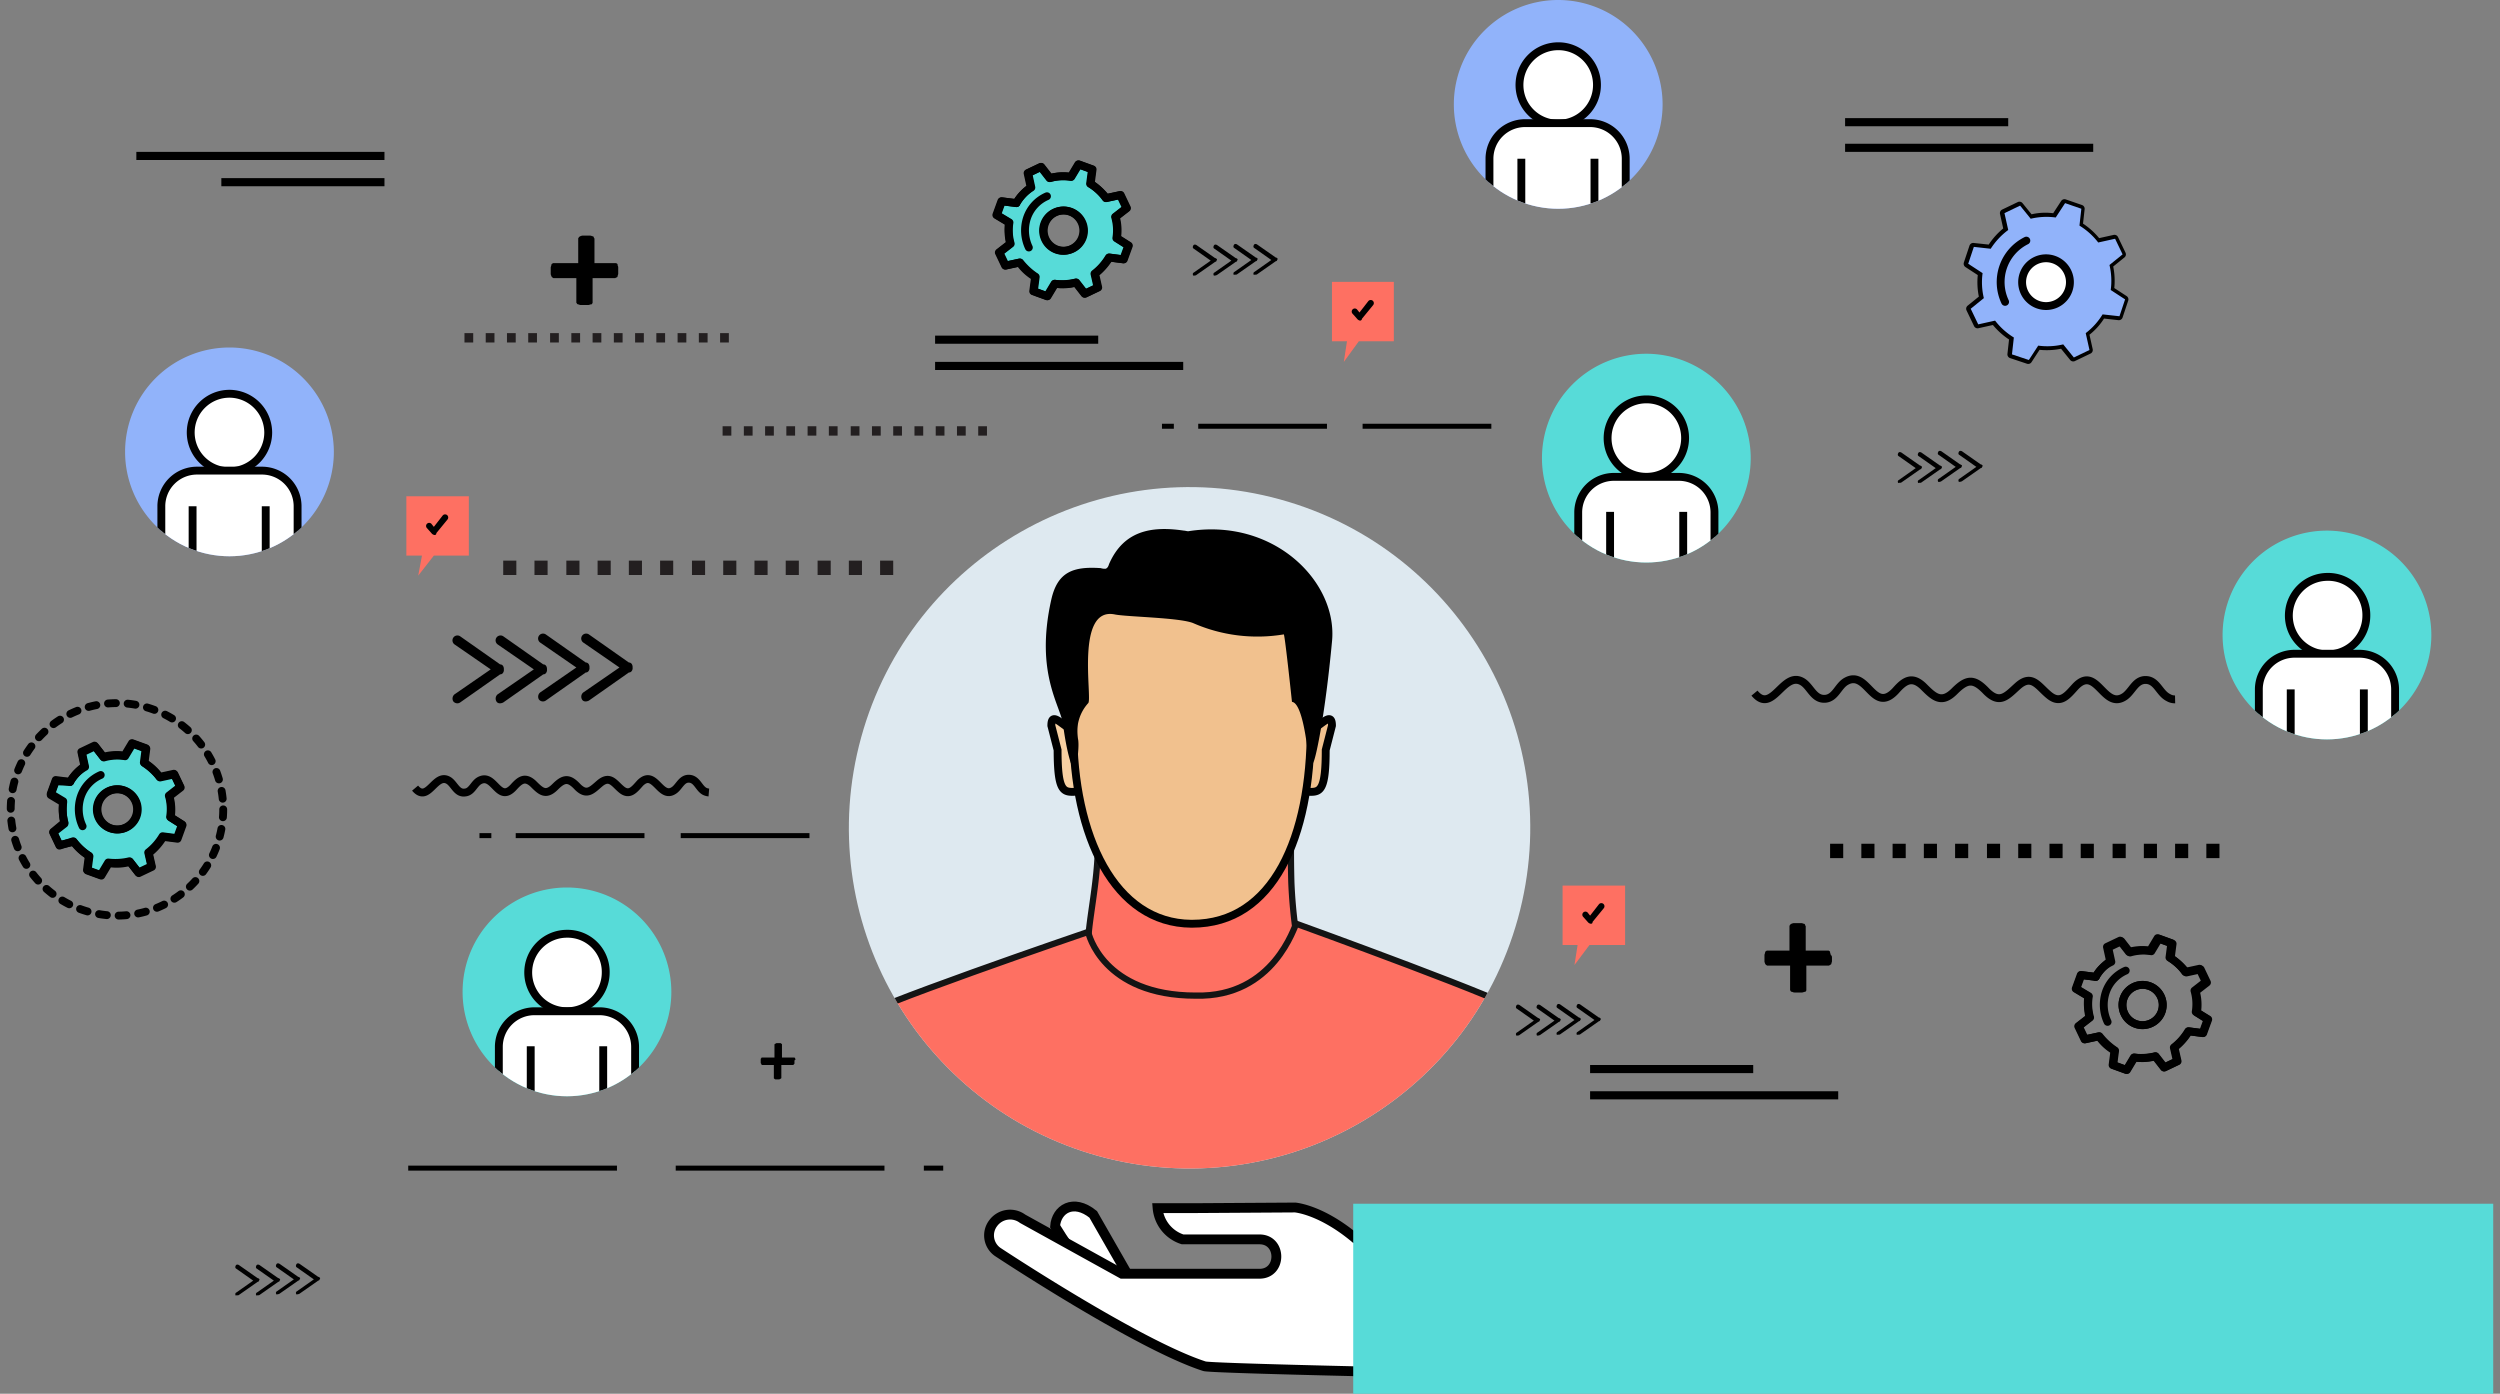 <svg xmlns="http://www.w3.org/2000/svg" xmlns:xlink="http://www.w3.org/1999/xlink" width="400" height="223" viewBox="0 0 400 223">
  <rect x="0" y="0" width="400" height="223" fill="#808080" stroke="none"/>
  <defs>
    <clipPath id="clip-path">
      <rect id="Rectángulo_359637" data-name="Rectángulo 359637" width="400" height="223" transform="translate(1020 3630)" fill="#727997"/>
    </clipPath>
    <clipPath id="clip-path-2">
      <circle id="Elipse_8639" data-name="Elipse 8639" cx="54.5" cy="54.5" r="54.5" transform="translate(121.79 170.501) rotate(-74.585)"/>
    </clipPath>
    <clipPath id="clip-path-3">
      <path id="Trazado_767673" data-name="Trazado 767673" d="M105.9,158.7A16.7,16.7,0,1,1,89.2,142,16.73,16.73,0,0,1,105.9,158.7Z"/>
    </clipPath>
    <clipPath id="clip-path-4">
      <path id="Trazado_767677" data-name="Trazado 767677" d="M387.5,101.6a16.7,16.7,0,1,1-16.7-16.7A16.73,16.73,0,0,1,387.5,101.6Z"/>
    </clipPath>
    <clipPath id="clip-path-5">
      <path id="Trazado_767681" data-name="Trazado 767681" d="M278.6,73.3a16.7,16.7,0,1,1-16.7-16.7A16.73,16.73,0,0,1,278.6,73.3Z"/>
    </clipPath>
    <clipPath id="clip-path-6">
      <path id="Trazado_767685" data-name="Trazado 767685" d="M264.5,16.7A16.7,16.7,0,1,1,247.8,0,16.73,16.73,0,0,1,264.5,16.7Z"/>
    </clipPath>
    <clipPath id="clip-path-7">
      <path id="Trazado_767689" data-name="Trazado 767689" d="M51.9,72.3A16.7,16.7,0,1,1,35.2,55.6,16.73,16.73,0,0,1,51.9,72.3Z"/>
    </clipPath>
  </defs>
  <g id="Enmascarar_grupo_998587" data-name="Enmascarar grupo 998587" transform="translate(-1020 -3630)" clip-path="url(#clip-path)">
    <g id="gra1" transform="translate(1021.515 3630)">
      <g id="Grupo_1026830" data-name="Grupo 1026830">
        <g id="Grupo_1026829" data-name="Grupo 1026829">
          <g id="Grupo_1026828" data-name="Grupo 1026828">
            <circle id="Elipse_8638" data-name="Elipse 8638" cx="54.5" cy="54.5" r="54.5" transform="translate(121.79 170.501) rotate(-74.585)" fill="#dee9f0"/>
            <g id="Grupo_1026827" data-name="Grupo 1026827" clip-path="url(#clip-path-2)">
              <path id="Trazado_767659" data-name="Trazado 767659" d="M197.2,167.9a54.9,54.9,0,0,0,5.4-9.6c1.8-3,3.4-6.6,3.2-8.3,0-.3-.1-.5-.1-.8v-1c-.3-2.3-.5-4.6-.6-7-.1-3.8-.1-7.7.1-11.2,0-.6.1-1.1.1-1.7.4-4.1-13.9,4.6-16.6,4.6-3,0-15.8-7-15-2.8,1.4,6.9-.9,15.6-1.1,20.3-9.4,6.1-3.6,14.4-4.7,15.6.8,2,10.4-2.9,11-2.1,3.2,4.5,5.9,2.9,9.7,2.9a14.42,14.42,0,0,0,5.3-.9l2.7,3.7C201.1,169,195.6,169.7,197.2,167.9Z" fill="#fe7062" stroke="#141414" stroke-miterlimit="10" stroke-width="1"/>
              <path id="Trazado_767660" data-name="Trazado 767660" d="M173,123.8a2.9,2.9,0,0,1-2.9,2.9h0c-1.6,0-2.4-.5-2.4-6.7l-1-3.9c0-2.7,2.2.7,3.8.7h.9c1.6,0,1.5.1,1.5,1.7v5.3Z" fill="#f7d0a2" stroke="#000" stroke-miterlimit="10" stroke-width="1.259"/>
              <path id="Trazado_767661" data-name="Trazado 767661" d="M205.3,123.8a2.9,2.9,0,0,0,2.9,2.9h0c1.6,0,2.4-.5,2.4-6.7l1-3.9c0-2.7-2.2.7-3.8.7h-.9c-1.6,0-1.5.1-1.5,1.7v5.3Z" fill="#f1c18e" stroke="#000" stroke-miterlimit="10" stroke-width="1.259"/>
              <path id="Trazado_767662" data-name="Trazado 767662" d="M190.8,159.4a3.7,3.7,0,0,1,1.1.5c.4-.3.9-.5,1.3-.8Z" fill="none"/>
              <path id="Trazado_767663" data-name="Trazado 767663" d="M185.7,159.2a7.006,7.006,0,0,0,1,.8,1.612,1.612,0,0,1,.7-.4A13.638,13.638,0,0,1,185.7,159.2Z" fill="none"/>
              <path id="Trazado_767664" data-name="Trazado 767664" d="M242.3,162.2c-.7-1.5-36.4-14.4-36.4-14.4-.3.2-3.5,11.8-16.1,11.5-14.9,0-17.2-10-17.2-10.2,0,0-36.9,12.6-37.7,14.2s-11,63.7-12.1,67.2H254.6C253.5,227.1,243.1,163.8,242.3,162.2Z" fill="#fe7062" stroke="#141414" stroke-miterlimit="10" stroke-width="1"/>
              <path id="Trazado_767665" data-name="Trazado 767665" d="M206.9,94.1H171.5c-.8,3.5-1.3,18.5-1.3,22.5,0,17.2,6.6,31.1,18.9,31.2h.1c13.1,0,19-14,19-31.2C208.2,112.6,207.7,97.6,206.9,94.1Z" fill="#f1c18e" stroke="#000" stroke-miterlimit="10" stroke-width="1.259"/>
              <path id="Trazado_767666" data-name="Trazado 767666" d="M198.9,102.4h0Z"/>
              <path id="Trazado_767667" data-name="Trazado 767667" d="M188.6,85c-.2,0-.5-.1-.7-.1-5.3-.8-9.6.1-11.9,5.2-.1.2-.1.3-.2.5a.781.781,0,0,1-.4.4,2.2,2.2,0,0,1-.8-.1c-4.4-.3-6.9.6-7.9,5-2.7,12,1.6,17.1,1.9,20.2.2,1.6,1,7,2.3,8-.3-1.9.3-4,.1-5.7a6.709,6.709,0,0,1,1.6-5.9c.7-.7-2.1-15.4,4.2-14.2,1.8.4,10.4.5,12.6,1.4a25.586,25.586,0,0,0,14.5,1.8c.2.4,1.3,10.8,1.3,10.8,2,.2,2.8,10.1,2.8,11.5.1,0,.6-2,.7-2,.4-1,1.8-7.4,2.9-19.1C212.6,93.2,202.4,82.8,188.6,85Z"/>
            </g>
          </g>
        </g>
      </g>
      <g id="Grupo_1026835" data-name="Grupo 1026835">
        <g id="Grupo_1026834" data-name="Grupo 1026834">
          <g id="Grupo_1026833" data-name="Grupo 1026833">
            <g id="Grupo_1026832" data-name="Grupo 1026832">
              <g id="Grupo_1026831" data-name="Grupo 1026831">
                <path id="Trazado_767668" data-name="Trazado 767668" d="M183.7,212.3l-10.3-18c-3.2-2.6-5.9-.8-6.1,1.9,0,0,6.2,10.6,13.8,16.2" fill="#fff" stroke="#000" stroke-miterlimit="10" stroke-width="1.574"/>
              </g>
            </g>
            <path id="Trazado_767669" data-name="Trazado 767669" d="M157.4,195.7a3.354,3.354,0,0,1,4.7-.7l15.9,8.8h22c3.6,0,3.6-5.5,0-5.5H187.7a5.772,5.772,0,0,1-4-5h6.2l15.8-.1s4.1.3,9.6,4.9h4.4v21.4s-27.6-.6-28.5-.9c-10.6-3.4-33.1-18.3-33.1-18.3A3.223,3.223,0,0,1,157.4,195.7Z" fill="#fff" stroke="#000" stroke-miterlimit="10" stroke-width="1.574"/>
          </g>
          <rect id="Rectángulo_359889" data-name="Rectángulo 359889" width="182.4" height="30.4" transform="translate(215 192.6)" fill="#57dbd8"/>
        </g>
      </g>
      <g id="Grupo_1026839" data-name="Grupo 1026839">
        <g id="Grupo_1026838" data-name="Grupo 1026838">
          <path id="Trazado_767670" data-name="Trazado 767670" d="M105.9,158.7A16.7,16.7,0,1,1,89.2,142,16.73,16.73,0,0,1,105.9,158.7Z" fill="#57dbd8"/>
          <g id="Grupo_1026837" data-name="Grupo 1026837" clip-path="url(#clip-path-3)">
            <path id="Trazado_767671" data-name="Trazado 767671" d="M95.4,155.6a6.2,6.2,0,1,1-6.2-6.2A6.1,6.1,0,0,1,95.4,155.6Z" fill="#fff" stroke="#000" stroke-miterlimit="10" stroke-width="1.259"/>
            <path id="Trazado_767672" data-name="Trazado 767672" d="M100,184.4a5.7,5.7,0,0,1-5.7,5.7H84a5.7,5.7,0,0,1-5.7-5.7V167.5a5.7,5.7,0,0,1,5.7-5.7H94.4a5.7,5.7,0,0,1,5.7,5.7v16.9Z" fill="#fff" stroke="#000" stroke-miterlimit="10" stroke-width="1.259"/>
            <g id="Grupo_1026836" data-name="Grupo 1026836">
              <line id="Línea_3490" data-name="Línea 3490" y2="19.6" transform="translate(83.4 167.4)" fill="#57dbd8" stroke="#000" stroke-miterlimit="10" stroke-width="1.259"/>
              <line id="Línea_3491" data-name="Línea 3491" y2="19.6" transform="translate(95 167.4)" fill="#57dbd8" stroke="#000" stroke-miterlimit="10" stroke-width="1.259"/>
            </g>
          </g>
        </g>
      </g>
      <g id="Grupo_1026843" data-name="Grupo 1026843">
        <g id="Grupo_1026842" data-name="Grupo 1026842">
          <path id="Trazado_767674" data-name="Trazado 767674" d="M387.5,101.6a16.7,16.7,0,1,1-16.7-16.7A16.73,16.73,0,0,1,387.5,101.6Z" fill="#57dbd8"/>
          <g id="Grupo_1026841" data-name="Grupo 1026841" clip-path="url(#clip-path-4)">
            <path id="Trazado_767675" data-name="Trazado 767675" d="M377.1,98.5a6.2,6.2,0,1,1-6.2-6.2A6.1,6.1,0,0,1,377.1,98.5Z" fill="#fff" stroke="#000" stroke-miterlimit="10" stroke-width="1.259"/>
            <path id="Trazado_767676" data-name="Trazado 767676" d="M381.7,127.3A5.7,5.7,0,0,1,376,133H365.6a5.7,5.7,0,0,1-5.7-5.7v-17a5.7,5.7,0,0,1,5.7-5.7H376a5.7,5.7,0,0,1,5.7,5.7Z" fill="#fff" stroke="#000" stroke-miterlimit="10" stroke-width="1.259"/>
            <g id="Grupo_1026840" data-name="Grupo 1026840">
              <line id="Línea_3492" data-name="Línea 3492" y2="19.6" transform="translate(365 110.3)" fill="#57dbd8" stroke="#000" stroke-miterlimit="10" stroke-width="1.259"/>
              <line id="Línea_3493" data-name="Línea 3493" y2="19.6" transform="translate(376.7 110.3)" fill="#57dbd8" stroke="#000" stroke-miterlimit="10" stroke-width="1.259"/>
            </g>
          </g>
        </g>
      </g>
      <g id="Grupo_1026847" data-name="Grupo 1026847">
        <g id="Grupo_1026846" data-name="Grupo 1026846">
          <path id="Trazado_767678" data-name="Trazado 767678" d="M278.6,73.3a16.7,16.7,0,1,1-16.7-16.7A16.73,16.73,0,0,1,278.6,73.3Z" fill="#57dbd8"/>
          <g id="Grupo_1026845" data-name="Grupo 1026845" clip-path="url(#clip-path-5)">
            <path id="Trazado_767679" data-name="Trazado 767679" d="M268.1,70.1a6.2,6.2,0,1,1-6.2-6.2A6.167,6.167,0,0,1,268.1,70.1Z" fill="#fff" stroke="#000" stroke-miterlimit="10" stroke-width="1.259"/>
            <path id="Trazado_767680" data-name="Trazado 767680" d="M272.8,99a5.7,5.7,0,0,1-5.7,5.7H256.7A5.7,5.7,0,0,1,251,99V82a5.7,5.7,0,0,1,5.7-5.7h10.4a5.7,5.7,0,0,1,5.7,5.7Z" fill="#fff" stroke="#000" stroke-miterlimit="10" stroke-width="1.259"/>
            <g id="Grupo_1026844" data-name="Grupo 1026844">
              <line id="Línea_3494" data-name="Línea 3494" y2="19.7" transform="translate(256.1 81.9)" fill="#57dbd8" stroke="#000" stroke-miterlimit="10" stroke-width="1.259"/>
              <line id="Línea_3495" data-name="Línea 3495" y2="19.7" transform="translate(267.8 81.9)" fill="#57dbd8" stroke="#000" stroke-miterlimit="10" stroke-width="1.259"/>
            </g>
          </g>
        </g>
      </g>
      <g id="Grupo_1026851" data-name="Grupo 1026851">
        <g id="Grupo_1026850" data-name="Grupo 1026850">
          <path id="Trazado_767682" data-name="Trazado 767682" d="M264.5,16.7A16.7,16.7,0,1,1,247.8,0,16.73,16.73,0,0,1,264.5,16.7Z" fill="#91b3fa"/>
          <g id="Grupo_1026849" data-name="Grupo 1026849" clip-path="url(#clip-path-6)">
            <path id="Trazado_767683" data-name="Trazado 767683" d="M254,13.6a6.2,6.2,0,1,1-6.2-6.2A6.167,6.167,0,0,1,254,13.6Z" fill="#fff" stroke="#000" stroke-miterlimit="10" stroke-width="1.259"/>
            <path id="Trazado_767684" data-name="Trazado 767684" d="M258.6,42.4a5.7,5.7,0,0,1-5.7,5.7H242.5a5.7,5.7,0,0,1-5.7-5.7v-17a5.7,5.7,0,0,1,5.7-5.7h10.4a5.7,5.7,0,0,1,5.7,5.7Z" fill="#fff" stroke="#000" stroke-miterlimit="10" stroke-width="1.259"/>
            <g id="Grupo_1026848" data-name="Grupo 1026848">
              <line id="Línea_3496" data-name="Línea 3496" y2="19.6" transform="translate(241.9 25.4)" fill="#57dbd8" stroke="#000" stroke-miterlimit="10" stroke-width="1.259"/>
              <line id="Línea_3497" data-name="Línea 3497" y2="19.6" transform="translate(253.6 25.4)" fill="#57dbd8" stroke="#000" stroke-miterlimit="10" stroke-width="1.259"/>
            </g>
          </g>
        </g>
      </g>
      <g id="Grupo_1026855" data-name="Grupo 1026855">
        <g id="Grupo_1026854" data-name="Grupo 1026854">
          <path id="Trazado_767686" data-name="Trazado 767686" d="M51.9,72.3A16.7,16.7,0,1,1,35.2,55.6,16.73,16.73,0,0,1,51.9,72.3Z" fill="#91b3fa"/>
          <g id="Grupo_1026853" data-name="Grupo 1026853" clip-path="url(#clip-path-7)">
            <path id="Trazado_767687" data-name="Trazado 767687" d="M41.4,69.2A6.2,6.2,0,1,1,35.2,63,6.231,6.231,0,0,1,41.4,69.2Z" fill="#fff" stroke="#000" stroke-miterlimit="10" stroke-width="1.259"/>
            <path id="Trazado_767688" data-name="Trazado 767688" d="M46,98a5.7,5.7,0,0,1-5.7,5.7H30A5.7,5.7,0,0,1,24.3,98V81A5.7,5.7,0,0,1,30,75.3H40.4A5.7,5.7,0,0,1,46.1,81V98Z" fill="#fff" stroke="#000" stroke-miterlimit="10" stroke-width="1.259"/>
            <g id="Grupo_1026852" data-name="Grupo 1026852">
              <line id="Línea_3498" data-name="Línea 3498" y2="19.6" transform="translate(29.3 81)" fill="#57dbd8" stroke="#000" stroke-miterlimit="10" stroke-width="1.259"/>
              <line id="Línea_3499" data-name="Línea 3499" y2="19.6" transform="translate(41 81)" fill="#57dbd8" stroke="#000" stroke-miterlimit="10" stroke-width="1.259"/>
            </g>
          </g>
        </g>
      </g>
      <g id="Grupo_1026856" data-name="Grupo 1026856">
        <rect id="Rectángulo_359890" data-name="Rectángulo 359890" width="33.4" height="0.8" transform="translate(63.8 186.5)"/>
        <rect id="Rectángulo_359891" data-name="Rectángulo 359891" width="33.4" height="0.8" transform="translate(106.6 186.5)"/>
        <rect id="Rectángulo_359892" data-name="Rectángulo 359892" width="3.1" height="0.8" transform="translate(146.3 186.5)"/>
      </g>
      <g id="Grupo_1026857" data-name="Grupo 1026857">
        <rect id="Rectángulo_359893" data-name="Rectángulo 359893" width="20.6" height="0.8" transform="translate(216.5 67.8)"/>
        <rect id="Rectángulo_359894" data-name="Rectángulo 359894" width="20.6" height="0.8" transform="translate(190.2 67.8)"/>
        <rect id="Rectángulo_359895" data-name="Rectángulo 359895" width="1.9" height="0.8" transform="translate(184.4 67.8)"/>
      </g>
      <g id="Grupo_1026858" data-name="Grupo 1026858">
        <rect id="Rectángulo_359896" data-name="Rectángulo 359896" width="1.4" height="1.5" transform="translate(113.7 53.3)" fill="#231f20"/>
        <rect id="Rectángulo_359897" data-name="Rectángulo 359897" width="1.4" height="1.5" transform="translate(110.3 53.3)" fill="#231f20"/>
        <rect id="Rectángulo_359898" data-name="Rectángulo 359898" width="1.4" height="1.5" transform="translate(106.9 53.3)" fill="#231f20"/>
        <rect id="Rectángulo_359899" data-name="Rectángulo 359899" width="1.4" height="1.5" transform="translate(103.5 53.3)" fill="#231f20"/>
        <rect id="Rectángulo_359900" data-name="Rectángulo 359900" width="1.4" height="1.5" transform="translate(100.1 53.3)" fill="#231f20"/>
        <rect id="Rectángulo_359901" data-name="Rectángulo 359901" width="1.4" height="1.5" transform="translate(96.7 53.3)" fill="#231f20"/>
        <rect id="Rectángulo_359902" data-name="Rectángulo 359902" width="1.4" height="1.5" transform="translate(93.3 53.3)" fill="#231f20"/>
        <rect id="Rectángulo_359903" data-name="Rectángulo 359903" width="1.4" height="1.5" transform="translate(89.9 53.3)" fill="#231f20"/>
        <rect id="Rectángulo_359904" data-name="Rectángulo 359904" width="1.4" height="1.5" transform="translate(86.5 53.3)" fill="#231f20"/>
        <rect id="Rectángulo_359905" data-name="Rectángulo 359905" width="1.4" height="1.5" transform="translate(83 53.3)" fill="#231f20"/>
        <rect id="Rectángulo_359906" data-name="Rectángulo 359906" width="1.4" height="1.5" transform="translate(79.6 53.3)" fill="#231f20"/>
        <rect id="Rectángulo_359907" data-name="Rectángulo 359907" width="1.4" height="1.5" transform="translate(76.2 53.3)" fill="#231f20"/>
        <rect id="Rectángulo_359908" data-name="Rectángulo 359908" width="1.4" height="1.5" transform="translate(72.8 53.3)" fill="#231f20"/>
      </g>
      <g id="Grupo_1026859" data-name="Grupo 1026859">
        <rect id="Rectángulo_359909" data-name="Rectángulo 359909" width="1.4" height="1.5" transform="translate(155 68.2)" fill="#231f20"/>
        <rect id="Rectángulo_359910" data-name="Rectángulo 359910" width="1.4" height="1.5" transform="translate(151.6 68.2)" fill="#231f20"/>
        <rect id="Rectángulo_359911" data-name="Rectángulo 359911" width="1.4" height="1.5" transform="translate(148.2 68.2)" fill="#231f20"/>
        <rect id="Rectángulo_359912" data-name="Rectángulo 359912" width="1.4" height="1.5" transform="translate(144.8 68.2)" fill="#231f20"/>
        <rect id="Rectángulo_359913" data-name="Rectángulo 359913" width="1.4" height="1.5" transform="translate(141.4 68.2)" fill="#231f20"/>
        <rect id="Rectángulo_359914" data-name="Rectángulo 359914" width="1.4" height="1.5" transform="translate(138 68.2)" fill="#231f20"/>
        <rect id="Rectángulo_359915" data-name="Rectángulo 359915" width="1.4" height="1.5" transform="translate(134.6 68.2)" fill="#231f20"/>
        <rect id="Rectángulo_359916" data-name="Rectángulo 359916" width="1.4" height="1.5" transform="translate(131.1 68.2)" fill="#231f20"/>
        <rect id="Rectángulo_359917" data-name="Rectángulo 359917" width="1.4" height="1.5" transform="translate(127.7 68.2)" fill="#231f20"/>
        <rect id="Rectángulo_359918" data-name="Rectángulo 359918" width="1.4" height="1.5" transform="translate(124.3 68.2)" fill="#231f20"/>
        <rect id="Rectángulo_359919" data-name="Rectángulo 359919" width="1.4" height="1.5" transform="translate(120.9 68.2)" fill="#231f20"/>
        <rect id="Rectángulo_359920" data-name="Rectángulo 359920" width="1.4" height="1.5" transform="translate(117.5 68.2)" fill="#231f20"/>
        <rect id="Rectángulo_359921" data-name="Rectángulo 359921" width="1.4" height="1.5" transform="translate(114.1 68.2)" fill="#231f20"/>
      </g>
      <g id="Grupo_1026860" data-name="Grupo 1026860">
        <path id="Trazado_767690" data-name="Trazado 767690" d="M97.4,43.3v.5c0,.1-.1.3-.1.4a.215.215,0,0,1-.2.2c-.1,0-.1.1-.2.1H93.3v3.9c0,.1,0,.1-.1.2,0,.1-.1.1-.2.1s-.2.1-.4.1H91.4c-.2,0-.3-.1-.4-.1a.349.349,0,0,1-.2-.1c0-.1-.1-.1-.1-.2V44.5H87.1c-.1,0-.1,0-.2-.1-.1,0-.1-.1-.2-.2,0-.1-.1-.2-.1-.4v-1c0-.1.1-.3.1-.4a.349.349,0,0,1,.1-.2c.1,0,.1-.1.2-.1h4V38.2c0-.1,0-.1.1-.2,0-.1.1-.1.2-.2.1,0,.2-.1.4-.1h1.2c.2,0,.3.1.4.1a.215.215,0,0,1,.2.2c0,.1.1.1.1.2v3.9H97c.1,0,.1,0,.2.1.1,0,.1.1.1.2s.1.2.1.4C97.4,42.9,97.4,43.1,97.4,43.3Z"/>
      </g>
      <g id="Grupo_1026861" data-name="Grupo 1026861">
        <path id="Trazado_767691" data-name="Trazado 767691" d="M291.6,153.3v.5c0,.1-.1.3-.1.4s-.1.1-.2.2c-.1,0-.1.1-.2.1h-3.6v3.9c0,.1,0,.1-.1.2,0,.1-.1.1-.2.1s-.2.1-.4.1h-1.2c-.2,0-.3-.1-.4-.1a.349.349,0,0,1-.2-.1c0-.1-.1-.1-.1-.2v-3.9h-3.6c-.1,0-.1,0-.2-.1-.1,0-.1-.1-.2-.2,0-.1-.1-.2-.1-.4v-1c0-.1.1-.3.1-.4a.349.349,0,0,1,.1-.2c.1,0,.1-.1.2-.1h3.6v-3.9c0-.1,0-.1.1-.2,0-.1.1-.1.2-.2.1,0,.2-.1.4-.1h1.2c.2,0,.3.1.4.1a.215.215,0,0,1,.2.2c0,.1.1.1.1.2v3.9H291c.1,0,.1,0,.2.1.1,0,.1.1.1.2s.1.2.1.4C291.6,152.9,291.6,153.1,291.6,153.3Z"/>
      </g>
      <g id="Grupo_1026862" data-name="Grupo 1026862">
        <path id="Trazado_767692" data-name="Trazado 767692" d="M125.6,169.8v.3c0,.1,0,.1-.1.2l-.1.1h-1.9v2.1l-.1.1a.31.31,0,0,0-.2.1h-.6c-.1,0-.1,0-.2-.1a.1.1,0,0,1-.1-.1v-2.1h-1.9l-.1-.1a.31.31,0,0,0-.1-.2v-.6c0-.1,0-.1.1-.2a.1.1,0,0,1,.1-.1h2v-2.1l.1-.1a.31.31,0,0,0,.2-.1h.6c.1,0,.1,0,.2.1a.1.1,0,0,1,.1.1v2.1h2l.1.1a.31.31,0,0,0,.1.2C125.6,169.6,125.6,169.7,125.6,169.8Z"/>
      </g>
      <g id="Grupo_1026863" data-name="Grupo 1026863">
        <rect id="Rectángulo_359922" data-name="Rectángulo 359922" width="39.7" height="1.3" transform="translate(148.1 57.9)"/>
        <rect id="Rectángulo_359923" data-name="Rectángulo 359923" width="26.1" height="1.3" transform="translate(148.1 53.7)"/>
      </g>
      <g id="Grupo_1026864" data-name="Grupo 1026864">
        <rect id="Rectángulo_359924" data-name="Rectángulo 359924" width="39.7" height="1.3" transform="translate(293.7 23)"/>
        <rect id="Rectángulo_359925" data-name="Rectángulo 359925" width="26.1" height="1.3" transform="translate(293.7 18.9)"/>
      </g>
      <g id="Grupo_1026865" data-name="Grupo 1026865">
        <rect id="Rectángulo_359926" data-name="Rectángulo 359926" width="39.7" height="1.3" transform="translate(252.9 174.6)"/>
        <rect id="Rectángulo_359927" data-name="Rectángulo 359927" width="26.1" height="1.3" transform="translate(252.9 170.4)"/>
      </g>
      <g id="Grupo_1026866" data-name="Grupo 1026866">
        <rect id="Rectángulo_359928" data-name="Rectángulo 359928" width="20.6" height="0.8" transform="translate(107.4 133.3)"/>
        <rect id="Rectángulo_359929" data-name="Rectángulo 359929" width="20.6" height="0.8" transform="translate(81 133.3)"/>
        <rect id="Rectángulo_359930" data-name="Rectángulo 359930" width="1.9" height="0.8" transform="translate(75.2 133.3)"/>
      </g>
      <g id="Grupo_1026867" data-name="Grupo 1026867">
        <rect id="Rectángulo_359931" data-name="Rectángulo 359931" width="39.7" height="1.3" transform="translate(20.3 24.3)"/>
        <rect id="Rectángulo_359932" data-name="Rectángulo 359932" width="26.1" height="1.3" transform="translate(33.9 28.5)"/>
      </g>
      <g id="Grupo_1026868" data-name="Grupo 1026868">
        <rect id="Rectángulo_359933" data-name="Rectángulo 359933" width="2.1" height="2.3" transform="translate(351.5 135)"/>
        <rect id="Rectángulo_359934" data-name="Rectángulo 359934" width="2.1" height="2.3" transform="translate(346.5 135)"/>
        <rect id="Rectángulo_359935" data-name="Rectángulo 359935" width="2.1" height="2.3" transform="translate(341.5 135)"/>
        <rect id="Rectángulo_359936" data-name="Rectángulo 359936" width="2.1" height="2.3" transform="translate(336.5 135)"/>
        <rect id="Rectángulo_359937" data-name="Rectángulo 359937" width="2.1" height="2.3" transform="translate(331.4 135)"/>
        <rect id="Rectángulo_359938" data-name="Rectángulo 359938" width="2.1" height="2.3" transform="translate(326.4 135)"/>
        <rect id="Rectángulo_359939" data-name="Rectángulo 359939" width="2.1" height="2.3" transform="translate(321.4 135)"/>
        <rect id="Rectángulo_359940" data-name="Rectángulo 359940" width="2.1" height="2.3" transform="translate(316.4 135)"/>
        <rect id="Rectángulo_359941" data-name="Rectángulo 359941" width="2.1" height="2.3" transform="translate(311.3 135)"/>
        <rect id="Rectángulo_359942" data-name="Rectángulo 359942" width="2.1" height="2.3" transform="translate(306.3 135)"/>
        <rect id="Rectángulo_359943" data-name="Rectángulo 359943" width="2.1" height="2.3" transform="translate(301.3 135)"/>
        <rect id="Rectángulo_359944" data-name="Rectángulo 359944" width="2.1" height="2.3" transform="translate(296.3 135)"/>
        <rect id="Rectángulo_359945" data-name="Rectángulo 359945" width="2.1" height="2.3" transform="translate(291.3 135)"/>
      </g>
      <path id="Trazado_767693" data-name="Trazado 767693" d="M279.2,110.9c2.9,3.5,4.6-3.7,7.7-1.8,1.3.8,1.8,2.9,3.7,2.7,1.6-.2,2-2.1,3.3-2.8,3.4-1.9,4.3,5.4,7.9,1.5,1.4-1.6,2.6-2.4,4.4-.7,1.7,1.7,2.9,2.9,5,.8,2-2,3.1-2.1,5.1,0,2.2,2.2,3.3.7,5.1-.9,2.2-1.9,3.2.1,4.9,1.5,1.9,1.6,3,0,4.3-1.4,3.4-3.5,4.5,4,7.9,1.6,1.2-.9,1.7-2.7,3.4-2.6s2.1,2.1,3.5,2.8a2.016,2.016,0,0,0,1.1.3" fill="none" stroke="#000" stroke-miterlimit="10" stroke-width="1.259"/>
      <path id="Trazado_767694" data-name="Trazado 767694" d="M64.9,126.1c2.1,2.5,3.2-2.6,5.4-1.2.9.6,1.3,2.1,2.6,1.9,1.1-.1,1.4-1.4,2.3-1.9,2.4-1.3,3,3.8,5.5,1,1-1.1,1.8-1.7,3.1-.5,1.2,1.2,2,2,3.5.5,1.4-1.4,2.2-1.5,3.6,0,1.5,1.5,2.3.5,3.6-.6,1.6-1.3,2.3.1,3.4,1,1.3,1.1,2.1,0,3-1,2.4-2.4,3.2,2.8,5.5,1.1.8-.6,1.2-1.9,2.4-1.8s1.5,1.5,2.4,2a1.854,1.854,0,0,0,.7.2" fill="none" stroke="#000" stroke-miterlimit="10" stroke-width="1.259"/>
      <g id="XMLID_00000125589331463647334850000001966025296839606166_">
        <g id="Grupo_1026869" data-name="Grupo 1026869">
          <path id="Trazado_767695" data-name="Trazado 767695" d="M161.1,32.5a7.825,7.825,0,0,1,2.3-2.5h0l-.5-2.3,2.1-1,1.4,1.8h0a7.84,7.84,0,0,1,3.4-.2l1.2-2,2.2.8-.3,2.3a7.824,7.824,0,0,1,2.5,2.3l2.3-.5,1,2.1-1.8,1.4a7.84,7.84,0,0,1,.2,3.4l1.9,1.2-.8,2.2-2.3-.3a9.371,9.371,0,0,1-2.3,2.6l.5,2.2L172,47l-1.4-1.8a9.758,9.758,0,0,1-3.4.2l-1.2,2-2.2-.8.3-2.3a7.824,7.824,0,0,1-2.5-2.3l-2.3.5-1-2.1,1.8-1.4a9.758,9.758,0,0,1-.2-3.4l-2-1.2.8-2.2Zm10.5,3a3.22,3.22,0,1,0-1.5,4.3A3.207,3.207,0,0,0,171.6,35.5Z" fill="#57dbd8" stroke="#000" stroke-linejoin="round" stroke-miterlimit="10" stroke-width="1.259"/>
        </g>
        <g id="Grupo_1026870" data-name="Grupo 1026870">
          <path id="Trazado_767696" data-name="Trazado 767696" d="M161.1,32.5h0" fill="none" stroke="#000" stroke-linecap="round" stroke-linejoin="round" stroke-miterlimit="10" stroke-width="1.259"/>
          <path id="Trazado_767697" data-name="Trazado 767697" d="M161.1,32.5l-2.3-.3-.8,2.2,2,1.2a7.84,7.84,0,0,0,.2,3.4l-1.8,1.4,1,2.1,2.3-.5a10.865,10.865,0,0,0,2.5,2.3l-.3,2.3,2.2.8,1.2-2a7.84,7.84,0,0,0,3.4-.2l1.4,1.8,2.1-1-.5-2.2a9.564,9.564,0,0,0,2.3-2.6l2.3.3.8-2.2-1.9-1.2a7.84,7.84,0,0,0-.2-3.4l1.8-1.4-1-2.1-2.3.5a10.865,10.865,0,0,0-2.5-2.3l.3-2.3-2.2-.8-1.2,2a7.84,7.84,0,0,0-3.4.2h0l-1.4-1.8-2.1,1,.5,2.3h0A7.184,7.184,0,0,0,161.1,32.5Z" fill="none" stroke="#000" stroke-linecap="round" stroke-linejoin="round" stroke-miterlimit="10" stroke-width="1.259"/>
          <path id="Trazado_767698" data-name="Trazado 767698" d="M165.7,38.3a3.22,3.22,0,1,1,4.3,1.5A3.178,3.178,0,0,1,165.7,38.3Z" fill="none" stroke="#000" stroke-linejoin="round" stroke-miterlimit="10" stroke-width="1.259"/>
          <path id="Trazado_767699" data-name="Trazado 767699" d="M163.1,39.6a6.4,6.4,0,0,1-.3-4.7,5.8,5.8,0,0,1,3.2-3.5" fill="none" stroke="#000" stroke-linecap="round" stroke-linejoin="round" stroke-miterlimit="10" stroke-width="1.259"/>
        </g>
      </g>
      <g id="XMLID_00000048470955390250387800000018171815618333611441_">
        <g id="Grupo_1026871" data-name="Grupo 1026871">
          <path id="Trazado_767700" data-name="Trazado 767700" d="M9.7,125.1a7.824,7.824,0,0,1,2.3-2.5h0l-.5-2.3,2.1-1,1.4,1.8h0a7.84,7.84,0,0,1,3.4-.2l1.2-2,2.2.8-.3,2.3a7.825,7.825,0,0,1,2.5,2.3l2.3-.5,1,2.1-1.8,1.4a7.84,7.84,0,0,1,.2,3.4l1.9,1.2-.8,2.2-2.3-.3a9.371,9.371,0,0,1-2.3,2.6l.5,2.2-2.1,1-1.4-1.8a9.758,9.758,0,0,1-3.4.2l-1.2,2-2.2-.8.3-2.3a7.825,7.825,0,0,1-2.5-2.3l-2.2.7-1-2.1,1.8-1.4a9.758,9.758,0,0,1-.2-3.4l-2-1.2.8-2.2Zm10.5,3a3.22,3.22,0,1,0-1.5,4.3A3.207,3.207,0,0,0,20.2,128.1Z" fill="#57dbd8" stroke="#000" stroke-linejoin="round" stroke-miterlimit="10" stroke-width="1.259"/>
        </g>
        <g id="Grupo_1026872" data-name="Grupo 1026872">
          <path id="Trazado_767701" data-name="Trazado 767701" d="M9.7,125.1h0" fill="none" stroke="#000" stroke-linecap="round" stroke-linejoin="round" stroke-miterlimit="10" stroke-width="1.259"/>
          <path id="Trazado_767702" data-name="Trazado 767702" d="M9.7,125.1l-2.3-.3L6.6,127l2,1.2a7.84,7.84,0,0,0,.2,3.4L7,133.1l1,2.1,2.3-.5a10.865,10.865,0,0,0,2.5,2.3l-.3,2.3,2.2.8,1.2-2a7.84,7.84,0,0,0,3.4-.2l1.4,1.8,2.1-1-.5-2.2a9.564,9.564,0,0,0,2.3-2.6l2.3.3.8-2.2-1.9-1.2a7.84,7.84,0,0,0-.2-3.4l1.8-1.4-1-2.1-2.3.5a10.865,10.865,0,0,0-2.5-2.3l.3-2.3-2.2-.8-1.2,2a7.84,7.84,0,0,0-3.4.2h0l-1.4-1.8-2.1,1,.5,2.3h0A6.152,6.152,0,0,0,9.7,125.1Z" fill="none" stroke="#000" stroke-linecap="round" stroke-linejoin="round" stroke-miterlimit="10" stroke-width="1.259"/>
          <path id="Trazado_767703" data-name="Trazado 767703" d="M14.3,130.9a3.22,3.22,0,1,1,4.3,1.5A3.236,3.236,0,0,1,14.3,130.9Z" fill="none" stroke="#000" stroke-linejoin="round" stroke-miterlimit="10" stroke-width="1.259"/>
          <path id="Trazado_767704" data-name="Trazado 767704" d="M11.7,132.2a6.4,6.4,0,0,1-.3-4.7,5.8,5.8,0,0,1,3.2-3.5" fill="none" stroke="#000" stroke-linecap="round" stroke-linejoin="round" stroke-miterlimit="10" stroke-width="1.259"/>
        </g>
      </g>
      <g id="XMLID_00000080913979904865480130000001712131414337285301_">
        <g id="Grupo_1026873" data-name="Grupo 1026873">
          <path id="Trazado_767705" data-name="Trazado 767705" d="M317,39.8a11,11,0,0,1,2.7-3h0l-.6-2.7,2.5-1.2,1.7,2.1h0a9.034,9.034,0,0,1,4-.2l1.5-2.3,2.6.9-.3,2.7a11,11,0,0,1,3,2.7l2.7-.6,1.2,2.5-2.1,1.7a10.8,10.8,0,0,1,.2,4l2.3,1.5-.9,2.7-2.7-.3a9.718,9.718,0,0,1-2.7,3l.6,2.7-2.5,1.2-1.7-2.1a10.8,10.8,0,0,1-4,.2L323,57.6l-2.7-.9.3-2.7a11,11,0,0,1-3-2.7l-2.7.6-1.2-2.5,2.1-1.7a10.8,10.8,0,0,1-.2-4l-2.3-1.5.9-2.7Zm12.3,3.7a3.824,3.824,0,1,0-1.8,5.1A3.676,3.676,0,0,0,329.3,43.5Z" fill="none" stroke="#000" stroke-linejoin="round" stroke-miterlimit="10" stroke-width="1.259"/>
        </g>
        <g id="Grupo_1026874" data-name="Grupo 1026874">
          <path id="Trazado_767706" data-name="Trazado 767706" d="M317,39.8h0" fill="none" stroke="#000" stroke-linecap="round" stroke-linejoin="round" stroke-miterlimit="10" stroke-width="1.259"/>
          <path id="Trazado_767707" data-name="Trazado 767707" d="M317,39.8l-2.7-.3-.9,2.7,2.3,1.5a10.8,10.8,0,0,0,.2,4l-2.1,1.7,1.2,2.5,2.7-.6a11,11,0,0,0,3,2.7l-.3,2.7,2.7.9,1.5-2.3a10.8,10.8,0,0,0,4-.2l1.7,2.1,2.5-1.2-.6-2.7a11,11,0,0,0,2.7-3l2.7.3.9-2.7-2.3-1.5a10.8,10.8,0,0,0-.2-4l2.1-1.7-1.2-2.5-2.7.6a11,11,0,0,0-3-2.7l.3-2.7-2.6-.9-1.5,2.3a10.8,10.8,0,0,0-4,.2h0l-1.7-2.1-2.5,1.2.6,2.7h0A11.262,11.262,0,0,0,317,39.8Z" fill="#91b3fa"/>
          <path id="Trazado_767708" data-name="Trazado 767708" d="M322.4,46.8a3.824,3.824,0,1,1,5.1,1.8A3.837,3.837,0,0,1,322.4,46.8Z" fill="#fff" stroke="#000" stroke-linejoin="round" stroke-miterlimit="10" stroke-width="1.259"/>
          <path id="Trazado_767709" data-name="Trazado 767709" d="M319.3,48.3a7.407,7.407,0,0,1,3.4-9.8" fill="none" stroke="#000" stroke-linecap="round" stroke-linejoin="round" stroke-miterlimit="10" stroke-width="1.259"/>
        </g>
      </g>
      <g id="XMLID_00000107587388501214545000000013048536122195741827_">
        <g id="Grupo_1026875" data-name="Grupo 1026875">
          <path id="Trazado_767710" data-name="Trazado 767710" d="M333.8,156.3a7.825,7.825,0,0,1,2.3-2.5h0l-.5-2.3,2.1-1,1.4,1.8h0a7.84,7.84,0,0,1,3.4-.2l1.2-2,2.2.8-.3,2.3a7.825,7.825,0,0,1,2.5,2.3l2.3-.5,1,2.1-1.8,1.4a7.84,7.84,0,0,1,.2,3.4l1.9,1.2-.8,2.2-2.3-.3a9.371,9.371,0,0,1-2.3,2.6l.5,2.2-2.1,1-1.4-1.8a9.758,9.758,0,0,1-3.4.2l-1.2,2-2.2-.8.3-2.3a7.825,7.825,0,0,1-2.5-2.3l-2.3.5-1-2.1,1.8-1.4a9.759,9.759,0,0,1-.2-3.4l-2-1.2.8-2.2Zm10.4,3.1a3.22,3.22,0,1,0-1.5,4.3A3.207,3.207,0,0,0,344.2,159.4Z" fill="none" stroke="#000" stroke-linecap="round" stroke-linejoin="round" stroke-miterlimit="10" stroke-width="1.259"/>
        </g>
        <g id="Grupo_1026876" data-name="Grupo 1026876">
          <path id="Trazado_767711" data-name="Trazado 767711" d="M333.8,156.3h0" fill="none" stroke="#000" stroke-linecap="round" stroke-linejoin="round" stroke-miterlimit="10" stroke-width="1.259"/>
          <path id="Trazado_767712" data-name="Trazado 767712" d="M333.8,156.3l-2.3-.3-.8,2.2,2,1.2a7.839,7.839,0,0,0,.2,3.4l-1.8,1.4,1,2.1,2.3-.5a10.865,10.865,0,0,0,2.5,2.3l-.3,2.3,2.2.8,1.2-2a7.84,7.84,0,0,0,3.4-.2l1.4,1.8,2.1-1-.5-2.2a9.564,9.564,0,0,0,2.3-2.6l2.3.3.8-2.2L350,162a7.839,7.839,0,0,0-.2-3.4l1.8-1.4-1-2.1-2.3.5a10.865,10.865,0,0,0-2.5-2.3l.3-2.3-2.2-.8-1.2,2a7.84,7.84,0,0,0-3.4.2h0l-1.4-1.8-2.1,1,.5,2.3h0A5.31,5.31,0,0,0,333.8,156.3Z" fill="none" stroke="#000" stroke-linecap="round" stroke-linejoin="round" stroke-miterlimit="10" stroke-width="1.259"/>
          <path id="Trazado_767713" data-name="Trazado 767713" d="M338.4,162.2a3.22,3.22,0,1,1,4.3,1.5A3.178,3.178,0,0,1,338.4,162.2Z" fill="none" stroke="#000" stroke-linecap="round" stroke-linejoin="round" stroke-miterlimit="10" stroke-width="1.259"/>
          <path id="Trazado_767714" data-name="Trazado 767714" d="M335.7,163.5a6.4,6.4,0,0,1-.3-4.7,5.8,5.8,0,0,1,3.2-3.5" fill="none" stroke="#000" stroke-linecap="round" stroke-linejoin="round" stroke-miterlimit="10" stroke-width="1.259"/>
        </g>
      </g>
      <g id="Grupo_1026877" data-name="Grupo 1026877">
        <rect id="Rectángulo_359946" data-name="Rectángulo 359946" width="2.1" height="2.3" transform="translate(139.3 89.7)" fill="#231f20"/>
        <rect id="Rectángulo_359947" data-name="Rectángulo 359947" width="2.1" height="2.3" transform="translate(134.3 89.7)" fill="#231f20"/>
        <rect id="Rectángulo_359948" data-name="Rectángulo 359948" width="2.1" height="2.3" transform="translate(129.3 89.7)" fill="#231f20"/>
        <rect id="Rectángulo_359949" data-name="Rectángulo 359949" width="2.1" height="2.3" transform="translate(124.2 89.7)" fill="#231f20"/>
        <rect id="Rectángulo_359950" data-name="Rectángulo 359950" width="2.1" height="2.3" transform="translate(119.2 89.7)" fill="#231f20"/>
        <rect id="Rectángulo_359951" data-name="Rectángulo 359951" width="2.1" height="2.3" transform="translate(114.2 89.7)" fill="#231f20"/>
        <rect id="Rectángulo_359952" data-name="Rectángulo 359952" width="2.1" height="2.3" transform="translate(109.2 89.7)" fill="#231f20"/>
        <rect id="Rectángulo_359953" data-name="Rectángulo 359953" width="2.1" height="2.3" transform="translate(104.1 89.7)" fill="#231f20"/>
        <rect id="Rectángulo_359954" data-name="Rectángulo 359954" width="2.1" height="2.3" transform="translate(99.1 89.7)" fill="#231f20"/>
        <rect id="Rectángulo_359955" data-name="Rectángulo 359955" width="2.1" height="2.3" transform="translate(94.1 89.7)" fill="#231f20"/>
        <rect id="Rectángulo_359956" data-name="Rectángulo 359956" width="2.1" height="2.3" transform="translate(89.1 89.7)" fill="#231f20"/>
        <rect id="Rectángulo_359957" data-name="Rectángulo 359957" width="2.1" height="2.3" transform="translate(84 89.7)" fill="#231f20"/>
        <rect id="Rectángulo_359958" data-name="Rectángulo 359958" width="2.1" height="2.3" transform="translate(79 89.7)" fill="#231f20"/>
      </g>
      <g id="Grupo_1026882" data-name="Grupo 1026882">
        <g id="Grupo_1026878" data-name="Grupo 1026878">
          <path id="Trazado_767715" data-name="Trazado 767715" d="M92.7,112.1l6.4-4.5a.55.55,0,0,0,.5-.3.749.749,0,0,0,.1-.5.9.9,0,0,0-.1-.5.55.55,0,0,0-.5-.3l-6.4-4.5a.791.791,0,0,0-.9,1.3l5.8,4-5.8,4a.885.885,0,0,0-.2,1.1C91.8,112.3,92.3,112.3,92.7,112.1Z"/>
        </g>
        <g id="Grupo_1026879" data-name="Grupo 1026879">
          <path id="Trazado_767716" data-name="Trazado 767716" d="M85.8,112.1l6.4-4.5a.55.55,0,0,0,.5-.3.749.749,0,0,0,.1-.5.9.9,0,0,0-.1-.5.55.55,0,0,0-.5-.3l-6.4-4.5a.791.791,0,0,0-.9,1.3l5.8,4-5.8,4a.885.885,0,0,0-.2,1.1A.814.814,0,0,0,85.8,112.1Z"/>
        </g>
        <g id="Grupo_1026880" data-name="Grupo 1026880">
          <path id="Trazado_767717" data-name="Trazado 767717" d="M79,112.4l6.4-4.5a.55.55,0,0,0,.5-.3.749.749,0,0,0,.1-.5.9.9,0,0,0-.1-.5.55.55,0,0,0-.5-.3L79,101.8a.791.791,0,0,0-.9,1.3l5.8,4-5.8,4a.885.885,0,0,0-.2,1.1C78.1,112.6,78.6,112.6,79,112.4Z"/>
        </g>
        <g id="Grupo_1026881" data-name="Grupo 1026881">
          <path id="Trazado_767718" data-name="Trazado 767718" d="M72.1,112.4l6.4-4.5a.55.55,0,0,0,.5-.3.749.749,0,0,0,.1-.5.9.9,0,0,0-.1-.5.55.55,0,0,0-.5-.3l-6.4-4.5a.791.791,0,0,0-.9,1.3l5.8,4-5.8,4a.885.885,0,0,0-.2,1.1A.814.814,0,0,0,72.1,112.4Z"/>
        </g>
      </g>
      <g id="Grupo_1026887" data-name="Grupo 1026887">
        <g id="Grupo_1026883" data-name="Grupo 1026883">
          <path id="Trazado_767719" data-name="Trazado 767719" d="M312.4,77l3-2.1a.349.349,0,0,0,.2-.1.349.349,0,0,1,.1-.2c0-.1,0-.2-.1-.2-.1-.1-.1-.1-.2-.1l-3-2.1c-.2-.1-.4-.1-.5.1s-.1.4.1.5l2.7,1.9L312,76.6c-.2.1-.2.3-.1.5A1.088,1.088,0,0,0,312.4,77Z"/>
        </g>
        <g id="Grupo_1026884" data-name="Grupo 1026884">
          <path id="Trazado_767720" data-name="Trazado 767720" d="M309.1,77l3-2.1a.349.349,0,0,0,.2-.1.349.349,0,0,1,.1-.2c0-.1,0-.2-.1-.2a.31.31,0,0,0-.2-.1l-3-2.1c-.2-.1-.4-.1-.5.1s-.1.4.1.5l2.7,1.9-2.7,1.9c-.2.1-.2.3-.1.5A.749.749,0,0,0,309.1,77Z"/>
        </g>
        <g id="Grupo_1026885" data-name="Grupo 1026885">
          <path id="Trazado_767721" data-name="Trazado 767721" d="M305.9,77.2l3-2.1a.349.349,0,0,0,.2-.1.349.349,0,0,1,.1-.2c0-.1,0-.2-.1-.2-.1-.1-.1-.1-.2-.1l-3-2.1c-.2-.1-.4-.1-.5.1s-.1.4.1.5l2.7,1.9-2.7,1.9c-.2.1-.2.3-.1.5C305.5,77.2,305.8,77.3,305.9,77.2Z"/>
        </g>
        <g id="Grupo_1026886" data-name="Grupo 1026886">
          <path id="Trazado_767722" data-name="Trazado 767722" d="M302.7,77.2l3-2.1a.349.349,0,0,0,.2-.1.349.349,0,0,1,.1-.2c0-.1,0-.2-.1-.2-.1-.1-.1-.1-.2-.1l-3-2.1c-.2-.1-.4-.1-.5.1s-.1.4.1.5l2.7,1.9-2.7,1.9c-.2.1-.2.3-.1.5C302.3,77.2,302.5,77.3,302.7,77.2Z"/>
        </g>
      </g>
      <g id="Grupo_1026892" data-name="Grupo 1026892">
        <g id="Grupo_1026888" data-name="Grupo 1026888">
          <path id="Trazado_767723" data-name="Trazado 767723" d="M199.6,43.9l3-2.1a.349.349,0,0,0,.2-.1.349.349,0,0,1,.1-.2c0-.1,0-.2-.1-.2-.1-.1-.1-.1-.2-.1l-3-2.1c-.2-.1-.4-.1-.5.1s-.1.4.1.5l2.7,1.9-2.7,1.9c-.2.1-.2.3-.1.5C199.2,43.9,199.4,44,199.6,43.9Z"/>
        </g>
        <g id="Grupo_1026889" data-name="Grupo 1026889">
          <path id="Trazado_767724" data-name="Trazado 767724" d="M196.4,43.9l3-2.1a.349.349,0,0,0,.2-.1.349.349,0,0,1,.1-.2c0-.1,0-.2-.1-.2a.31.31,0,0,0-.2-.1l-3-2.1c-.2-.1-.4-.1-.5.1s-.1.4.1.5l2.7,1.9L196,43.5c-.2.1-.2.3-.1.5C196,43.9,196.2,44,196.4,43.9Z"/>
        </g>
        <g id="Grupo_1026890" data-name="Grupo 1026890">
          <path id="Trazado_767725" data-name="Trazado 767725" d="M193.2,44l3-2.1a.349.349,0,0,0,.2-.1.349.349,0,0,1,.1-.2c0-.1,0-.2-.1-.2-.1-.1-.1-.1-.2-.1l-3-2.1c-.2-.1-.4-.1-.5.1s-.1.4.1.5l2.7,1.9-2.7,1.9c-.2.1-.2.3-.1.5A1.087,1.087,0,0,0,193.2,44Z"/>
        </g>
        <g id="Grupo_1026891" data-name="Grupo 1026891">
          <path id="Trazado_767726" data-name="Trazado 767726" d="M189.9,44l3-2.1a.349.349,0,0,0,.2-.1.349.349,0,0,1,.1-.2c0-.1,0-.2-.1-.2-.1-.1-.1-.1-.2-.1l-3-2.1c-.2-.1-.4-.1-.5.1s-.1.4.1.5l2.7,1.9-2.7,1.9c-.2.1-.2.3-.1.5C189.5,44.1,189.8,44.1,189.9,44Z"/>
        </g>
      </g>
      <g id="Grupo_1026897" data-name="Grupo 1026897">
        <g id="Grupo_1026893" data-name="Grupo 1026893">
          <path id="Trazado_767727" data-name="Trazado 767727" d="M251.3,165.5l3-2.1a.349.349,0,0,0,.2-.1c0-.1.1-.1.1-.2s0-.2-.1-.2c-.1-.1-.1-.1-.2-.1l-3-2.1c-.2-.1-.4-.1-.5.1s-.1.4.1.5l2.7,1.9-2.7,1.9c-.2.1-.2.3-.1.5C250.9,165.5,251.1,165.6,251.3,165.5Z"/>
        </g>
        <g id="Grupo_1026894" data-name="Grupo 1026894">
          <path id="Trazado_767728" data-name="Trazado 767728" d="M248.1,165.5l3-2.1a.349.349,0,0,0,.2-.1c0-.1.1-.1.1-.2s0-.2-.1-.2a.31.31,0,0,0-.2-.1l-3-2.1c-.2-.1-.4-.1-.5.1s-.1.4.1.5l2.7,1.9-2.7,1.9c-.2.1-.2.3-.1.5C247.7,165.5,247.9,165.6,248.1,165.5Z"/>
        </g>
        <g id="Grupo_1026895" data-name="Grupo 1026895">
          <path id="Trazado_767729" data-name="Trazado 767729" d="M244.9,165.6l3-2.1a.349.349,0,0,0,.2-.1.349.349,0,0,1,.1-.2c0-.1,0-.2-.1-.2-.1-.1-.1-.1-.2-.1l-3-2.1c-.2-.1-.4-.1-.5.1s-.1.4.1.5l2.7,1.9-2.7,1.9c-.2.1-.2.3-.1.5A1.087,1.087,0,0,0,244.9,165.6Z"/>
        </g>
        <g id="Grupo_1026896" data-name="Grupo 1026896">
          <path id="Trazado_767730" data-name="Trazado 767730" d="M241.6,165.6l3-2.1a.349.349,0,0,0,.2-.1.349.349,0,0,1,.1-.2c0-.1,0-.2-.1-.2-.1-.1-.1-.1-.2-.1l-3-2.1c-.2-.1-.4-.1-.5.1s-.1.4.1.5l2.7,1.9-2.7,1.9c-.2.1-.2.3-.1.5C241.2,165.7,241.5,165.7,241.6,165.6Z"/>
        </g>
      </g>
      <g id="Grupo_1026902" data-name="Grupo 1026902">
        <g id="Grupo_1026898" data-name="Grupo 1026898">
          <path id="Trazado_767731" data-name="Trazado 767731" d="M46.4,207l3-2.1a.349.349,0,0,0,.2-.1.349.349,0,0,1,.1-.2c0-.1,0-.2-.1-.2-.1-.1-.1-.1-.2-.1l-3-2.1c-.2-.1-.4-.1-.5.1s-.1.4.1.5l2.7,1.9L46,206.6c-.2.1-.2.3-.1.5A1.087,1.087,0,0,0,46.4,207Z"/>
        </g>
        <g id="Grupo_1026899" data-name="Grupo 1026899">
          <path id="Trazado_767732" data-name="Trazado 767732" d="M43.2,207l3-2.1a.349.349,0,0,0,.2-.1.349.349,0,0,1,.1-.2c0-.1,0-.2-.1-.2a.31.31,0,0,0-.2-.1l-3-2.1c-.2-.1-.4-.1-.5.1s-.1.4.1.5l2.7,1.9-2.7,1.9c-.2.1-.2.3-.1.5A1.087,1.087,0,0,0,43.2,207Z"/>
        </g>
        <g id="Grupo_1026900" data-name="Grupo 1026900">
          <path id="Trazado_767733" data-name="Trazado 767733" d="M40,207.2l3-2.1a.349.349,0,0,0,.2-.1.349.349,0,0,1,.1-.2c0-.1,0-.2-.1-.2-.1-.1-.1-.1-.2-.1l-3-2.1c-.2-.1-.4-.1-.5.1s-.1.4.1.5l2.7,1.9-2.7,1.9c-.2.1-.2.3-.1.5C39.6,207.2,39.8,207.3,40,207.2Z"/>
        </g>
        <g id="Grupo_1026901" data-name="Grupo 1026901">
          <path id="Trazado_767734" data-name="Trazado 767734" d="M36.7,207.2l3-2.1a.349.349,0,0,0,.2-.1.349.349,0,0,1,.1-.2c0-.1,0-.2-.1-.2-.1-.1-.1-.1-.2-.1l-3-2.1c-.2-.1-.4-.1-.5.1s-.1.4.1.5l2.7,1.9-2.7,1.9c-.2.1-.2.3-.1.5C36.3,207.2,36.6,207.3,36.7,207.2Z"/>
        </g>
      </g>
      <path id="Trazado_767735" data-name="Trazado 767735" d="M34.2,129.5a17,17,0,1,1-17-17A16.986,16.986,0,0,1,34.2,129.5Z" fill="none" stroke="#000" stroke-linecap="round" stroke-linejoin="round" stroke-miterlimit="10" stroke-width="1.259" stroke-dasharray="1.259 1.888"/>
      <g id="Grupo_1026904" data-name="Grupo 1026904">
        <path id="Trazado_767736" data-name="Trazado 767736" d="M221.5,45.1h-9.9v9.5H214l-.5,3.3,2.4-3.3h5.6Z" fill="#fe7062"/>
        <g id="Grupo_1026903" data-name="Grupo 1026903">
          <path id="Trazado_767737" data-name="Trazado 767737" d="M216.1,51.3a.758.758,0,0,1-.4-.2l-.8-.9a.495.495,0,0,1,.7-.7l.4.5,1.4-1.8a.5.5,0,0,1,.8.6L216.4,51a.319.319,0,0,1-.3.3Z"/>
        </g>
      </g>
      <g id="Grupo_1026906" data-name="Grupo 1026906">
        <path id="Trazado_767738" data-name="Trazado 767738" d="M73.5,79.4h-10v9.5H66l-.6,3.2,2.5-3.2h5.6Z" fill="#fe7062"/>
        <g id="Grupo_1026905" data-name="Grupo 1026905">
          <path id="Trazado_767739" data-name="Trazado 767739" d="M68,85.6a.758.758,0,0,1-.4-.2l-.8-.9a.495.495,0,0,1,.7-.7l.4.5,1.4-1.8a.5.5,0,0,1,.8.6l-1.8,2.2a.265.265,0,0,1-.3.3Z"/>
        </g>
      </g>
      <g id="Grupo_1026908" data-name="Grupo 1026908">
        <path id="Trazado_767740" data-name="Trazado 767740" d="M258.5,141.7h-10v9.5h2.4l-.5,3.2,2.4-3.2h5.7Z" fill="#fe7062"/>
        <g id="Grupo_1026907" data-name="Grupo 1026907">
          <path id="Trazado_767741" data-name="Trazado 767741" d="M253,147.8a.758.758,0,0,1-.4-.2l-.8-.9a.495.495,0,0,1,.7-.7l.4.5,1.4-1.8a.5.5,0,0,1,.8.6l-1.8,2.2c0,.3-.2.3-.3.3Z"/>
        </g>
      </g>
    </g>
  </g>
</svg>
